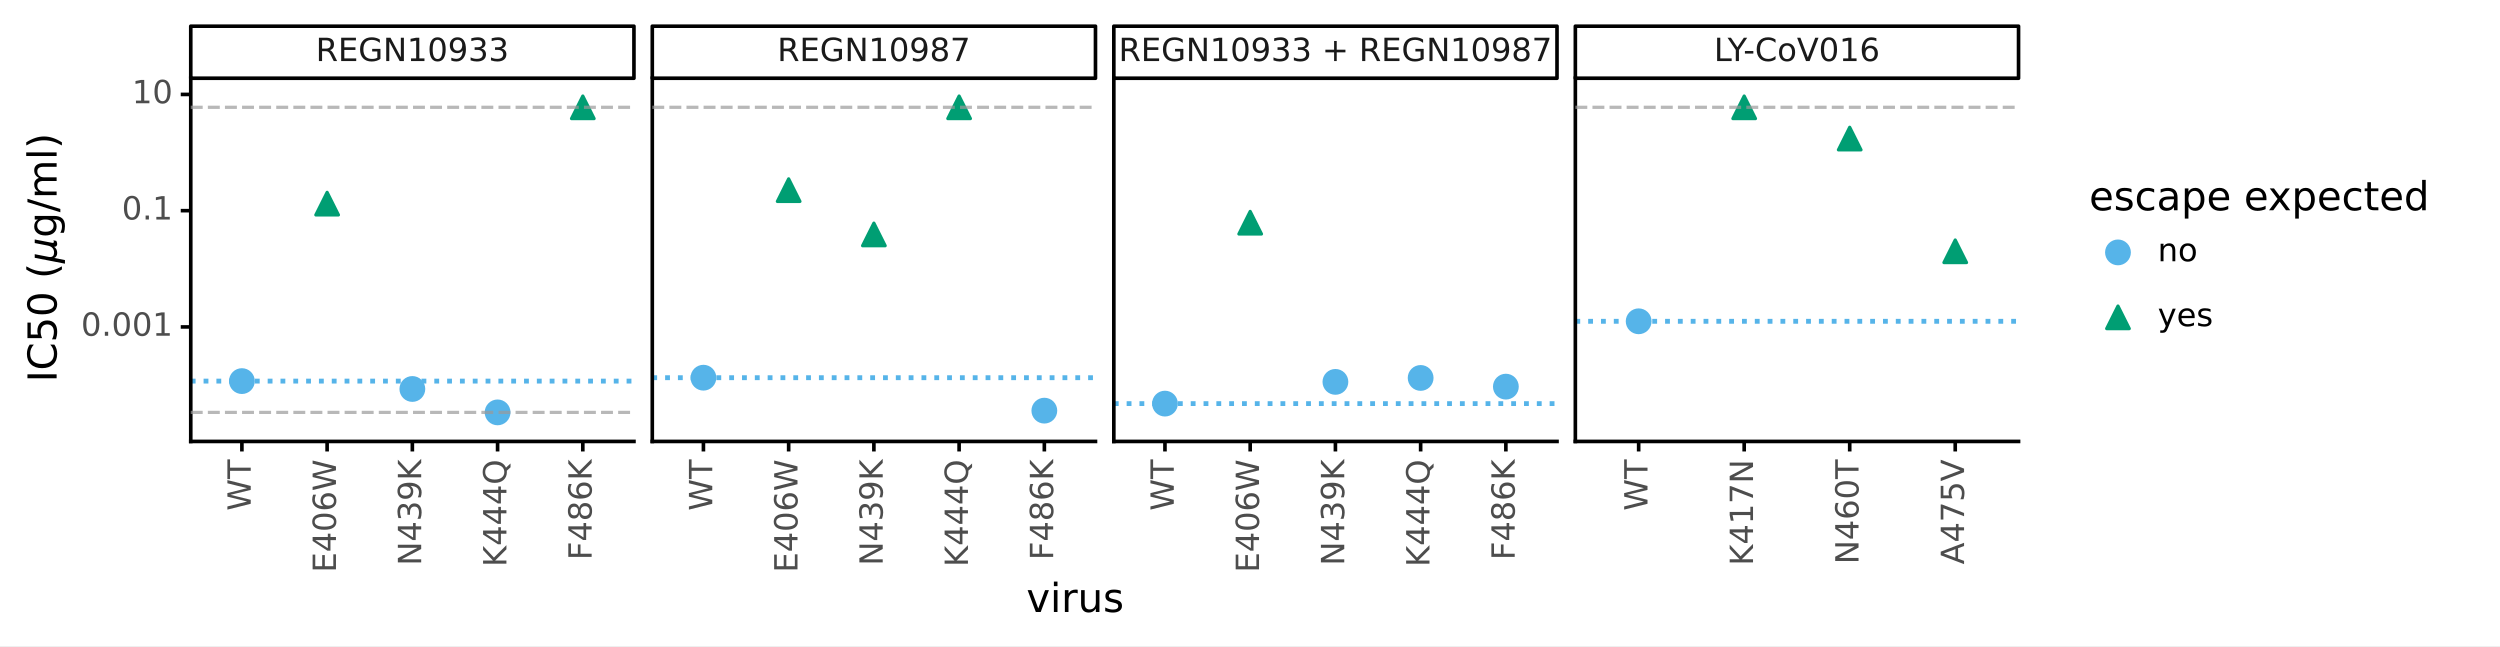 <?xml version="1.0" encoding="utf-8" standalone="no"?>
<!DOCTYPE svg PUBLIC "-//W3C//DTD SVG 1.1//EN"
  "http://www.w3.org/Graphics/SVG/1.1/DTD/svg11.dtd">
<!-- Created with matplotlib (https://matplotlib.org/) -->
<svg height="177.639pt" version="1.1" viewBox="0 0 686.899 177.639" width="686.899pt" xmlns="http://www.w3.org/2000/svg" xmlns:xlink="http://www.w3.org/1999/xlink">
 <rect x="0" y="0" width="686.899" height="177.639" fill="#808080" stroke="none"/>
 <defs>
  <style type="text/css">*{stroke-linecap:butt;stroke-linejoin:round;}</style>
 </defs>
 <g id="figure_1">
  <g id="patch_1">
   <path d="M 0 177.639 
L 686.899 177.639 
L 686.899 0 
L 0 0 
z
" style="fill:#ffffff;stroke:#ffffff;stroke-linejoin:miter;"/>
  </g>
  <g id="axes_1">
   <g id="patch_2">
    <path d="M 52.413 121.292 
L 174.183 121.292 
L 174.183 21.5 
L 52.413 21.5 
z
" style="fill:#ffffff;"/>
   </g>
   <g id="matplotlib.axis_1">
    <g id="xtick_1">
     <g id="line2d_1">
      <path d="M 66.463 121.292 
" style="fill:none;stroke:#333333;stroke-width:1.5;"/>
      <defs>
       <path d="M 0 0 
L 0 2.75 
" id="m0fee9dd570" style="stroke:#000000;"/>
      </defs>
      <g>
       <use style="fill:#333333;stroke:#000000;" x="66.463" xlink:href="#m0fee9dd570" y="121.292"/>
      </g>
     </g>
     <g id="text_1">
      <!-- WT -->
      <g style="fill:#4d4d4d;" transform="translate(68.891 140.318)rotate(-90)scale(0.088 -0.088)">
       <defs>
        <path d="M 3.328 72.906 
L 13.281 72.906 
L 28.609 11.281 
L 43.891 72.906 
L 54.984 72.906 
L 70.312 11.281 
L 85.594 72.906 
L 95.609 72.906 
L 77.297 0 
L 64.891 0 
L 49.516 63.281 
L 33.984 0 
L 21.578 0 
z
" id="DejaVuSans-87"/>
        <path d="M -0.297 72.906 
L 61.375 72.906 
L 61.375 64.594 
L 35.5 64.594 
L 35.5 0 
L 25.594 0 
L 25.594 64.594 
L -0.297 64.594 
z
" id="DejaVuSans-84"/>
       </defs>
       <use xlink:href="#DejaVuSans-87"/>
       <use x="98.877" xlink:href="#DejaVuSans-84"/>
      </g>
     </g>
    </g>
    <g id="xtick_2">
     <g id="line2d_2">
      <path d="M 89.88 121.292 
" style="fill:none;stroke:#333333;stroke-width:1.5;"/>
      <g>
       <use style="fill:#333333;stroke:#000000;" x="89.88" xlink:href="#m0fee9dd570" y="121.292"/>
      </g>
     </g>
     <g id="text_2">
      <!-- E406W -->
      <g style="fill:#4d4d4d;" transform="translate(92.309 157.3)rotate(-90)scale(0.088 -0.088)">
       <defs>
        <path d="M 9.812 72.906 
L 55.906 72.906 
L 55.906 64.594 
L 19.672 64.594 
L 19.672 43.016 
L 54.391 43.016 
L 54.391 34.719 
L 19.672 34.719 
L 19.672 8.297 
L 56.781 8.297 
L 56.781 0 
L 9.812 0 
z
" id="DejaVuSans-69"/>
        <path d="M 37.797 64.312 
L 12.891 25.391 
L 37.797 25.391 
z
M 35.203 72.906 
L 47.609 72.906 
L 47.609 25.391 
L 58.016 25.391 
L 58.016 17.188 
L 47.609 17.188 
L 47.609 0 
L 37.797 0 
L 37.797 17.188 
L 4.891 17.188 
L 4.891 26.703 
z
" id="DejaVuSans-52"/>
        <path d="M 31.781 66.406 
Q 24.172 66.406 20.328 58.906 
Q 16.5 51.422 16.5 36.375 
Q 16.5 21.391 20.328 13.891 
Q 24.172 6.391 31.781 6.391 
Q 39.453 6.391 43.281 13.891 
Q 47.125 21.391 47.125 36.375 
Q 47.125 51.422 43.281 58.906 
Q 39.453 66.406 31.781 66.406 
z
M 31.781 74.219 
Q 44.047 74.219 50.516 64.516 
Q 56.984 54.828 56.984 36.375 
Q 56.984 17.969 50.516 8.266 
Q 44.047 -1.422 31.781 -1.422 
Q 19.531 -1.422 13.062 8.266 
Q 6.594 17.969 6.594 36.375 
Q 6.594 54.828 13.062 64.516 
Q 19.531 74.219 31.781 74.219 
z
" id="DejaVuSans-48"/>
        <path d="M 33.016 40.375 
Q 26.375 40.375 22.484 35.828 
Q 18.609 31.297 18.609 23.391 
Q 18.609 15.531 22.484 10.953 
Q 26.375 6.391 33.016 6.391 
Q 39.656 6.391 43.531 10.953 
Q 47.406 15.531 47.406 23.391 
Q 47.406 31.297 43.531 35.828 
Q 39.656 40.375 33.016 40.375 
z
M 52.594 71.297 
L 52.594 62.312 
Q 48.875 64.062 45.094 64.984 
Q 41.312 65.922 37.594 65.922 
Q 27.828 65.922 22.672 59.328 
Q 17.531 52.734 16.797 39.406 
Q 19.672 43.656 24.016 45.922 
Q 28.375 48.188 33.594 48.188 
Q 44.578 48.188 50.953 41.516 
Q 57.328 34.859 57.328 23.391 
Q 57.328 12.156 50.688 5.359 
Q 44.047 -1.422 33.016 -1.422 
Q 20.359 -1.422 13.672 8.266 
Q 6.984 17.969 6.984 36.375 
Q 6.984 53.656 15.188 63.938 
Q 23.391 74.219 37.203 74.219 
Q 40.922 74.219 44.703 73.484 
Q 48.484 72.75 52.594 71.297 
z
" id="DejaVuSans-54"/>
       </defs>
       <use xlink:href="#DejaVuSans-69"/>
       <use x="63.184" xlink:href="#DejaVuSans-52"/>
       <use x="126.807" xlink:href="#DejaVuSans-48"/>
       <use x="190.43" xlink:href="#DejaVuSans-54"/>
       <use x="254.053" xlink:href="#DejaVuSans-87"/>
      </g>
     </g>
    </g>
    <g id="xtick_3">
     <g id="line2d_3">
      <path d="M 113.298 121.292 
" style="fill:none;stroke:#333333;stroke-width:1.5;"/>
      <g>
       <use style="fill:#333333;stroke:#000000;" x="113.298" xlink:href="#m0fee9dd570" y="121.292"/>
      </g>
     </g>
     <g id="text_3">
      <!-- N439K -->
      <g style="fill:#4d4d4d;" transform="translate(115.726 155.393)rotate(-90)scale(0.088 -0.088)">
       <defs>
        <path d="M 9.812 72.906 
L 23.094 72.906 
L 55.422 11.922 
L 55.422 72.906 
L 64.984 72.906 
L 64.984 0 
L 51.703 0 
L 19.391 60.984 
L 19.391 0 
L 9.812 0 
z
" id="DejaVuSans-78"/>
        <path d="M 40.578 39.312 
Q 47.656 37.797 51.625 33 
Q 55.609 28.219 55.609 21.188 
Q 55.609 10.406 48.188 4.484 
Q 40.766 -1.422 27.094 -1.422 
Q 22.516 -1.422 17.656 -0.516 
Q 12.797 0.391 7.625 2.203 
L 7.625 11.719 
Q 11.719 9.328 16.594 8.109 
Q 21.484 6.891 26.812 6.891 
Q 36.078 6.891 40.938 10.547 
Q 45.797 14.203 45.797 21.188 
Q 45.797 27.641 41.281 31.266 
Q 36.766 34.906 28.719 34.906 
L 20.219 34.906 
L 20.219 43.016 
L 29.109 43.016 
Q 36.375 43.016 40.234 45.922 
Q 44.094 48.828 44.094 54.297 
Q 44.094 59.906 40.109 62.906 
Q 36.141 65.922 28.719 65.922 
Q 24.656 65.922 20.016 65.031 
Q 15.375 64.156 9.812 62.312 
L 9.812 71.094 
Q 15.438 72.656 20.344 73.438 
Q 25.25 74.219 29.594 74.219 
Q 40.828 74.219 47.359 69.109 
Q 53.906 64.016 53.906 55.328 
Q 53.906 49.266 50.438 45.094 
Q 46.969 40.922 40.578 39.312 
z
" id="DejaVuSans-51"/>
        <path d="M 10.984 1.516 
L 10.984 10.5 
Q 14.703 8.734 18.5 7.812 
Q 22.312 6.891 25.984 6.891 
Q 35.75 6.891 40.891 13.453 
Q 46.047 20.016 46.781 33.406 
Q 43.953 29.203 39.594 26.953 
Q 35.25 24.703 29.984 24.703 
Q 19.047 24.703 12.672 31.312 
Q 6.297 37.938 6.297 49.422 
Q 6.297 60.641 12.938 67.422 
Q 19.578 74.219 30.609 74.219 
Q 43.266 74.219 49.922 64.516 
Q 56.594 54.828 56.594 36.375 
Q 56.594 19.141 48.406 8.859 
Q 40.234 -1.422 26.422 -1.422 
Q 22.703 -1.422 18.891 -0.688 
Q 15.094 0.047 10.984 1.516 
z
M 30.609 32.422 
Q 37.25 32.422 41.125 36.953 
Q 45.016 41.5 45.016 49.422 
Q 45.016 57.281 41.125 61.844 
Q 37.25 66.406 30.609 66.406 
Q 23.969 66.406 20.094 61.844 
Q 16.219 57.281 16.219 49.422 
Q 16.219 41.5 20.094 36.953 
Q 23.969 32.422 30.609 32.422 
z
" id="DejaVuSans-57"/>
        <path d="M 9.812 72.906 
L 19.672 72.906 
L 19.672 42.094 
L 52.391 72.906 
L 65.094 72.906 
L 28.906 38.922 
L 67.672 0 
L 54.688 0 
L 19.672 35.109 
L 19.672 0 
L 9.812 0 
z
" id="DejaVuSans-75"/>
       </defs>
       <use xlink:href="#DejaVuSans-78"/>
       <use x="74.805" xlink:href="#DejaVuSans-52"/>
       <use x="138.428" xlink:href="#DejaVuSans-51"/>
       <use x="202.051" xlink:href="#DejaVuSans-57"/>
       <use x="265.674" xlink:href="#DejaVuSans-75"/>
      </g>
     </g>
    </g>
    <g id="xtick_4">
     <g id="line2d_4">
      <path d="M 136.715 121.292 
" style="fill:none;stroke:#333333;stroke-width:1.5;"/>
      <g>
       <use style="fill:#333333;stroke:#000000;" x="136.715" xlink:href="#m0fee9dd570" y="121.292"/>
      </g>
     </g>
     <g id="text_4">
      <!-- K444Q -->
      <g style="fill:#4d4d4d;" transform="translate(139.143 155.737)rotate(-90)scale(0.088 -0.088)">
       <defs>
        <path d="M 39.406 66.219 
Q 28.656 66.219 22.328 58.203 
Q 16.016 50.203 16.016 36.375 
Q 16.016 22.609 22.328 14.594 
Q 28.656 6.594 39.406 6.594 
Q 50.141 6.594 56.422 14.594 
Q 62.703 22.609 62.703 36.375 
Q 62.703 50.203 56.422 58.203 
Q 50.141 66.219 39.406 66.219 
z
M 53.219 1.312 
L 66.219 -12.891 
L 54.297 -12.891 
L 43.5 -1.219 
Q 41.891 -1.312 41.031 -1.359 
Q 40.188 -1.422 39.406 -1.422 
Q 24.031 -1.422 14.812 8.859 
Q 5.609 19.141 5.609 36.375 
Q 5.609 53.656 14.812 63.938 
Q 24.031 74.219 39.406 74.219 
Q 54.734 74.219 63.906 63.938 
Q 73.094 53.656 73.094 36.375 
Q 73.094 23.688 67.984 14.641 
Q 62.891 5.609 53.219 1.312 
z
" id="DejaVuSans-81"/>
       </defs>
       <use xlink:href="#DejaVuSans-75"/>
       <use x="65.576" xlink:href="#DejaVuSans-52"/>
       <use x="129.199" xlink:href="#DejaVuSans-52"/>
       <use x="192.822" xlink:href="#DejaVuSans-52"/>
       <use x="256.445" xlink:href="#DejaVuSans-81"/>
      </g>
     </g>
    </g>
    <g id="xtick_5">
     <g id="line2d_5">
      <path d="M 160.132 121.292 
" style="fill:none;stroke:#333333;stroke-width:1.5;"/>
      <g>
       <use style="fill:#333333;stroke:#000000;" x="160.132" xlink:href="#m0fee9dd570" y="121.292"/>
      </g>
     </g>
     <g id="text_5">
      <!-- F486K -->
      <g style="fill:#4d4d4d;" transform="translate(162.561 153.871)rotate(-90)scale(0.088 -0.088)">
       <defs>
        <path d="M 9.812 72.906 
L 51.703 72.906 
L 51.703 64.594 
L 19.672 64.594 
L 19.672 43.109 
L 48.578 43.109 
L 48.578 34.812 
L 19.672 34.812 
L 19.672 0 
L 9.812 0 
z
" id="DejaVuSans-70"/>
        <path d="M 31.781 34.625 
Q 24.75 34.625 20.719 30.859 
Q 16.703 27.094 16.703 20.516 
Q 16.703 13.922 20.719 10.156 
Q 24.75 6.391 31.781 6.391 
Q 38.812 6.391 42.859 10.172 
Q 46.922 13.969 46.922 20.516 
Q 46.922 27.094 42.891 30.859 
Q 38.875 34.625 31.781 34.625 
z
M 21.922 38.812 
Q 15.578 40.375 12.031 44.719 
Q 8.5 49.078 8.5 55.328 
Q 8.5 64.062 14.719 69.141 
Q 20.953 74.219 31.781 74.219 
Q 42.672 74.219 48.875 69.141 
Q 55.078 64.062 55.078 55.328 
Q 55.078 49.078 51.531 44.719 
Q 48 40.375 41.703 38.812 
Q 48.828 37.156 52.797 32.312 
Q 56.781 27.484 56.781 20.516 
Q 56.781 9.906 50.312 4.234 
Q 43.844 -1.422 31.781 -1.422 
Q 19.734 -1.422 13.25 4.234 
Q 6.781 9.906 6.781 20.516 
Q 6.781 27.484 10.781 32.312 
Q 14.797 37.156 21.922 38.812 
z
M 18.312 54.391 
Q 18.312 48.734 21.844 45.562 
Q 25.391 42.391 31.781 42.391 
Q 38.141 42.391 41.719 45.562 
Q 45.312 48.734 45.312 54.391 
Q 45.312 60.062 41.719 63.234 
Q 38.141 66.406 31.781 66.406 
Q 25.391 66.406 21.844 63.234 
Q 18.312 60.062 18.312 54.391 
z
" id="DejaVuSans-56"/>
       </defs>
       <use xlink:href="#DejaVuSans-70"/>
       <use x="57.52" xlink:href="#DejaVuSans-52"/>
       <use x="121.143" xlink:href="#DejaVuSans-56"/>
       <use x="184.766" xlink:href="#DejaVuSans-54"/>
       <use x="248.389" xlink:href="#DejaVuSans-75"/>
      </g>
     </g>
    </g>
   </g>
   <g id="matplotlib.axis_2">
    <g id="ytick_1">
     <g id="line2d_6">
      <path d="M 52.413 89.826 
" style="fill:none;stroke:#333333;stroke-width:1.5;"/>
      <defs>
       <path d="M 0 0 
L -2.75 0 
" id="mbd7ec5bb2d" style="stroke:#000000;"/>
      </defs>
      <g>
       <use style="fill:#333333;stroke:#000000;" x="52.413" xlink:href="#mbd7ec5bb2d" y="89.826"/>
      </g>
     </g>
     <g id="text_6">
      <!-- 0.001 -->
      <g style="fill:#4d4d4d;" transform="translate(22.27 92.254)scale(0.088 -0.088)">
       <defs>
        <path d="M 10.688 12.406 
L 21 12.406 
L 21 0 
L 10.688 0 
z
" id="DejaVuSans-46"/>
        <path d="M 12.406 8.297 
L 28.516 8.297 
L 28.516 63.922 
L 10.984 60.406 
L 10.984 69.391 
L 28.422 72.906 
L 38.281 72.906 
L 38.281 8.297 
L 54.391 8.297 
L 54.391 0 
L 12.406 0 
z
" id="DejaVuSans-49"/>
       </defs>
       <use xlink:href="#DejaVuSans-48"/>
       <use x="63.623" xlink:href="#DejaVuSans-46"/>
       <use x="95.41" xlink:href="#DejaVuSans-48"/>
       <use x="159.033" xlink:href="#DejaVuSans-48"/>
       <use x="222.656" xlink:href="#DejaVuSans-49"/>
      </g>
     </g>
    </g>
    <g id="ytick_2">
     <g id="line2d_7">
      <path d="M 52.413 57.884 
" style="fill:none;stroke:#333333;stroke-width:1.5;"/>
      <g>
       <use style="fill:#333333;stroke:#000000;" x="52.413" xlink:href="#mbd7ec5bb2d" y="57.884"/>
      </g>
     </g>
     <g id="text_7">
      <!-- 0.1 -->
      <g style="fill:#4d4d4d;" transform="translate(33.468 60.313)scale(0.088 -0.088)">
       <use xlink:href="#DejaVuSans-48"/>
       <use x="63.623" xlink:href="#DejaVuSans-46"/>
       <use x="95.41" xlink:href="#DejaVuSans-49"/>
      </g>
     </g>
    </g>
    <g id="ytick_3">
     <g id="line2d_8">
      <path d="M 52.413 25.942 
" style="fill:none;stroke:#333333;stroke-width:1.5;"/>
      <g>
       <use style="fill:#333333;stroke:#000000;" x="52.413" xlink:href="#mbd7ec5bb2d" y="25.942"/>
      </g>
     </g>
     <g id="text_8">
      <!-- 10 -->
      <g style="fill:#4d4d4d;" transform="translate(36.265 28.371)scale(0.088 -0.088)">
       <use xlink:href="#DejaVuSans-49"/>
       <use x="63.623" xlink:href="#DejaVuSans-48"/>
      </g>
     </g>
    </g>
    <g id="ytick_4"/>
    <g id="ytick_5"/>
    <g id="ytick_6"/>
    <g id="ytick_7"/>
    <g id="ytick_8"/>
    <g id="ytick_9"/>
    <g id="ytick_10"/>
    <g id="ytick_11"/>
    <g id="ytick_12"/>
    <g id="ytick_13"/>
    <g id="ytick_14"/>
    <g id="ytick_15"/>
    <g id="ytick_16"/>
    <g id="ytick_17"/>
    <g id="ytick_18"/>
    <g id="ytick_19"/>
    <g id="ytick_20"/>
    <g id="ytick_21"/>
    <g id="ytick_22"/>
    <g id="ytick_23"/>
    <g id="ytick_24"/>
    <g id="ytick_25"/>
    <g id="ytick_26"/>
    <g id="ytick_27"/>
    <g id="text_9">
     <!-- IC50 ($\mu$g/ml) -->
     <g transform="translate(15.56 105.013)rotate(-90)scale(0.11 -0.11)">
      <defs>
       <path d="M 9.812 72.906 
L 19.672 72.906 
L 19.672 0 
L 9.812 0 
z
" id="DejaVuSans-73"/>
       <path d="M 64.406 67.281 
L 64.406 56.891 
Q 59.422 61.531 53.781 63.812 
Q 48.141 66.109 41.797 66.109 
Q 29.297 66.109 22.656 58.469 
Q 16.016 50.828 16.016 36.375 
Q 16.016 21.969 22.656 14.328 
Q 29.297 6.688 41.797 6.688 
Q 48.141 6.688 53.781 8.984 
Q 59.422 11.281 64.406 15.922 
L 64.406 5.609 
Q 59.234 2.094 53.438 0.328 
Q 47.656 -1.422 41.219 -1.422 
Q 24.656 -1.422 15.125 8.703 
Q 5.609 18.844 5.609 36.375 
Q 5.609 53.953 15.125 64.078 
Q 24.656 74.219 41.219 74.219 
Q 47.75 74.219 53.531 72.484 
Q 59.328 70.75 64.406 67.281 
z
" id="DejaVuSans-67"/>
       <path d="M 10.797 72.906 
L 49.516 72.906 
L 49.516 64.594 
L 19.828 64.594 
L 19.828 46.734 
Q 21.969 47.469 24.109 47.828 
Q 26.266 48.188 28.422 48.188 
Q 40.625 48.188 47.75 41.5 
Q 54.891 34.812 54.891 23.391 
Q 54.891 11.625 47.562 5.094 
Q 40.234 -1.422 26.906 -1.422 
Q 22.312 -1.422 17.547 -0.641 
Q 12.797 0.141 7.719 1.703 
L 7.719 11.625 
Q 12.109 9.234 16.797 8.062 
Q 21.484 6.891 26.703 6.891 
Q 35.156 6.891 40.078 11.328 
Q 45.016 15.766 45.016 23.391 
Q 45.016 31 40.078 35.438 
Q 35.156 39.891 26.703 39.891 
Q 22.75 39.891 18.812 39.016 
Q 14.891 38.141 10.797 36.281 
z
" id="DejaVuSans-53"/>
       <path id="DejaVuSans-32"/>
       <path d="M 31 75.875 
Q 24.469 64.656 21.281 53.656 
Q 18.109 42.672 18.109 31.391 
Q 18.109 20.125 21.312 9.062 
Q 24.516 -2 31 -13.188 
L 23.188 -13.188 
Q 15.875 -1.703 12.234 9.375 
Q 8.594 20.453 8.594 31.391 
Q 8.594 42.281 12.203 53.312 
Q 15.828 64.359 23.188 75.875 
z
" id="DejaVuSans-40"/>
       <path d="M -1.312 -20.797 
L 13.375 54.688 
L 22.406 54.688 
L 15.766 20.656 
Q 15.578 19.625 15.422 18.359 
Q 15.281 17.094 15.281 15.828 
Q 15.281 11.281 18.141 8.828 
Q 21 6.391 26.312 6.391 
Q 33.547 6.391 37.984 10.484 
Q 42.438 14.594 44 22.797 
L 50.203 54.688 
L 59.188 54.688 
L 51.031 12.641 
Q 50.828 11.719 50.75 11.031 
Q 50.688 10.359 50.688 9.812 
Q 50.688 8.297 51.297 7.594 
Q 51.906 6.891 53.219 6.891 
Q 53.719 6.891 54.562 7.125 
Q 55.422 7.375 56.984 8.016 
L 55.609 0.781 
Q 53.469 -0.297 51.516 -0.859 
Q 49.562 -1.422 47.703 -1.422 
Q 44.484 -1.422 42.656 0.625 
Q 40.828 2.688 40.828 6.297 
Q 38.094 2.391 34.297 0.484 
Q 30.516 -1.422 25.391 -1.422 
Q 20.844 -1.422 17.453 0.672 
Q 14.062 2.781 12.984 6.203 
L 7.719 -20.797 
z
" id="DejaVuSans-Oblique-956"/>
       <path d="M 45.406 27.984 
Q 45.406 37.75 41.375 43.109 
Q 37.359 48.484 30.078 48.484 
Q 22.859 48.484 18.828 43.109 
Q 14.797 37.75 14.797 27.984 
Q 14.797 18.266 18.828 12.891 
Q 22.859 7.516 30.078 7.516 
Q 37.359 7.516 41.375 12.891 
Q 45.406 18.266 45.406 27.984 
z
M 54.391 6.781 
Q 54.391 -7.172 48.188 -13.984 
Q 42 -20.797 29.203 -20.797 
Q 24.469 -20.797 20.266 -20.094 
Q 16.062 -19.391 12.109 -17.922 
L 12.109 -9.188 
Q 16.062 -11.328 19.922 -12.344 
Q 23.781 -13.375 27.781 -13.375 
Q 36.625 -13.375 41.016 -8.766 
Q 45.406 -4.156 45.406 5.172 
L 45.406 9.625 
Q 42.625 4.781 38.281 2.391 
Q 33.938 0 27.875 0 
Q 17.828 0 11.672 7.656 
Q 5.516 15.328 5.516 27.984 
Q 5.516 40.672 11.672 48.328 
Q 17.828 56 27.875 56 
Q 33.938 56 38.281 53.609 
Q 42.625 51.219 45.406 46.391 
L 45.406 54.688 
L 54.391 54.688 
z
" id="DejaVuSans-103"/>
       <path d="M 25.391 72.906 
L 33.688 72.906 
L 8.297 -9.281 
L 0 -9.281 
z
" id="DejaVuSans-47"/>
       <path d="M 52 44.188 
Q 55.375 50.25 60.062 53.125 
Q 64.75 56 71.094 56 
Q 79.641 56 84.281 50.016 
Q 88.922 44.047 88.922 33.016 
L 88.922 0 
L 79.891 0 
L 79.891 32.719 
Q 79.891 40.578 77.094 44.375 
Q 74.312 48.188 68.609 48.188 
Q 61.625 48.188 57.562 43.547 
Q 53.516 38.922 53.516 30.906 
L 53.516 0 
L 44.484 0 
L 44.484 32.719 
Q 44.484 40.625 41.703 44.406 
Q 38.922 48.188 33.109 48.188 
Q 26.219 48.188 22.156 43.531 
Q 18.109 38.875 18.109 30.906 
L 18.109 0 
L 9.078 0 
L 9.078 54.688 
L 18.109 54.688 
L 18.109 46.188 
Q 21.188 51.219 25.484 53.609 
Q 29.781 56 35.688 56 
Q 41.656 56 45.828 52.969 
Q 50 49.953 52 44.188 
z
" id="DejaVuSans-109"/>
       <path d="M 9.422 75.984 
L 18.406 75.984 
L 18.406 0 
L 9.422 0 
z
" id="DejaVuSans-108"/>
       <path d="M 8.016 75.875 
L 15.828 75.875 
Q 23.141 64.359 26.781 53.312 
Q 30.422 42.281 30.422 31.391 
Q 30.422 20.453 26.781 9.375 
Q 23.141 -1.703 15.828 -13.188 
L 8.016 -13.188 
Q 14.5 -2 17.703 9.062 
Q 20.906 20.125 20.906 31.391 
Q 20.906 42.672 17.703 53.656 
Q 14.5 64.656 8.016 75.875 
z
" id="DejaVuSans-41"/>
      </defs>
      <use transform="translate(0 0.016)" xlink:href="#DejaVuSans-73"/>
      <use transform="translate(29.492 0.016)" xlink:href="#DejaVuSans-67"/>
      <use transform="translate(99.316 0.016)" xlink:href="#DejaVuSans-53"/>
      <use transform="translate(162.939 0.016)" xlink:href="#DejaVuSans-48"/>
      <use transform="translate(226.562 0.016)" xlink:href="#DejaVuSans-32"/>
      <use transform="translate(258.35 0.016)" xlink:href="#DejaVuSans-40"/>
      <use transform="translate(297.363 0.016)" xlink:href="#DejaVuSans-Oblique-956"/>
      <use transform="translate(360.986 0.016)" xlink:href="#DejaVuSans-103"/>
      <use transform="translate(424.463 0.016)" xlink:href="#DejaVuSans-47"/>
      <use transform="translate(458.154 0.016)" xlink:href="#DejaVuSans-109"/>
      <use transform="translate(555.566 0.016)" xlink:href="#DejaVuSans-108"/>
      <use transform="translate(583.35 0.016)" xlink:href="#DejaVuSans-41"/>
     </g>
    </g>
   </g>
   <g id="PathCollection_1">
    <path clip-path="url(#p6b770ca5b5)" d="M 89.88 52.85 
L 86.779 59.053 
L 92.982 59.053 
z
" style="fill:#009e73;stroke:#009e73;stroke-width:0.886;"/>
    <path clip-path="url(#p6b770ca5b5)" d="M 160.132 26.384 
L 157.031 32.587 
L 163.234 32.587 
z
" style="fill:#009e73;stroke:#009e73;stroke-width:0.886;"/>
   </g>
   <g id="PathCollection_2">
    <path clip-path="url(#p6b770ca5b5)" d="M 66.463 107.813 
C 67.286 107.813 68.075 107.487 68.656 106.905 
C 69.238 106.323 69.565 105.534 69.565 104.712 
C 69.565 103.889 69.238 103.1 68.656 102.518 
C 68.075 101.937 67.286 101.61 66.463 101.61 
C 65.641 101.61 64.852 101.937 64.27 102.518 
C 63.688 103.1 63.361 103.889 63.361 104.712 
C 63.361 105.534 63.688 106.323 64.27 106.905 
C 64.852 107.487 65.641 107.813 66.463 107.813 
z
" style="fill:#56b4e9;stroke:#56b4e9;stroke-width:0.886;"/>
    <path clip-path="url(#p6b770ca5b5)" d="M 113.298 109.976 
C 114.12 109.976 114.909 109.649 115.491 109.067 
C 116.073 108.486 116.4 107.697 116.4 106.874 
C 116.4 106.051 116.073 105.262 115.491 104.681 
C 114.909 104.099 114.12 103.772 113.298 103.772 
C 112.475 103.772 111.686 104.099 111.104 104.681 
C 110.523 105.262 110.196 106.051 110.196 106.874 
C 110.196 107.697 110.523 108.486 111.104 109.067 
C 111.686 109.649 112.475 109.976 113.298 109.976 
z
" style="fill:#56b4e9;stroke:#56b4e9;stroke-width:0.886;"/>
    <path clip-path="url(#p6b770ca5b5)" d="M 136.715 116.408 
C 137.538 116.408 138.327 116.081 138.908 115.5 
C 139.49 114.918 139.817 114.129 139.817 113.307 
C 139.817 112.484 139.49 111.695 138.908 111.113 
C 138.327 110.532 137.538 110.205 136.715 110.205 
C 135.892 110.205 135.103 110.532 134.522 111.113 
C 133.94 111.695 133.613 112.484 133.613 113.307 
C 133.613 114.129 133.94 114.918 134.522 115.5 
C 135.103 116.081 135.892 116.408 136.715 116.408 
z
" style="fill:#56b4e9;stroke:#56b4e9;stroke-width:0.886;"/>
   </g>
   <g id="LineCollection_1">
    <path clip-path="url(#p6b770ca5b5)" d="M 52.413 104.712 
L 174.183 104.712 
" style="fill:none;stroke:#56b4e9;stroke-dasharray:1.329,2.193;stroke-dashoffset:0;stroke-width:1.329;"/>
   </g>
   <g id="patch_3">
    <path d="M 52.413 21.5 
L 174.183 21.5 
L 174.183 7.2 
L 52.413 7.2 
z
" style="fill:none;stroke:#000000;stroke-linejoin:miter;"/>
   </g>
   <g id="patch_4">
    <path d="M 52.413 121.292 
L 52.413 21.5 
" style="fill:none;stroke:#000000;stroke-linecap:square;stroke-linejoin:miter;"/>
   </g>
   <g id="patch_5">
    <path d="M 52.413 121.292 
L 174.183 121.292 
" style="fill:none;stroke:#000000;stroke-linecap:square;stroke-linejoin:miter;"/>
   </g>
   <g id="LineCollection_2">
    <path clip-path="url(#p6b770ca5b5)" d="M 52.413 113.307 
L 174.183 113.307 
" style="fill:none;stroke:#999999;stroke-dasharray:3.279,1.418;stroke-dashoffset:0;stroke-opacity:0.698;stroke-width:0.886;"/>
   </g>
   <g id="text_10">
    <!-- REGN10933 -->
    <g style="fill:#1a1a1a;" transform="translate(86.762 16.778)scale(0.088 -0.088)">
     <defs>
      <path d="M 44.391 34.188 
Q 47.562 33.109 50.562 29.594 
Q 53.562 26.078 56.594 19.922 
L 66.609 0 
L 56 0 
L 46.688 18.703 
Q 43.062 26.031 39.672 28.422 
Q 36.281 30.812 30.422 30.812 
L 19.672 30.812 
L 19.672 0 
L 9.812 0 
L 9.812 72.906 
L 32.078 72.906 
Q 44.578 72.906 50.734 67.672 
Q 56.891 62.453 56.891 51.906 
Q 56.891 45.016 53.688 40.469 
Q 50.484 35.938 44.391 34.188 
z
M 19.672 64.797 
L 19.672 38.922 
L 32.078 38.922 
Q 39.203 38.922 42.844 42.219 
Q 46.484 45.516 46.484 51.906 
Q 46.484 58.297 42.844 61.547 
Q 39.203 64.797 32.078 64.797 
z
" id="DejaVuSans-82"/>
      <path d="M 59.516 10.406 
L 59.516 29.984 
L 43.406 29.984 
L 43.406 38.094 
L 69.281 38.094 
L 69.281 6.781 
Q 63.578 2.734 56.688 0.656 
Q 49.812 -1.422 42 -1.422 
Q 24.906 -1.422 15.25 8.562 
Q 5.609 18.562 5.609 36.375 
Q 5.609 54.25 15.25 64.234 
Q 24.906 74.219 42 74.219 
Q 49.125 74.219 55.547 72.453 
Q 61.969 70.703 67.391 67.281 
L 67.391 56.781 
Q 61.922 61.422 55.766 63.766 
Q 49.609 66.109 42.828 66.109 
Q 29.438 66.109 22.719 58.641 
Q 16.016 51.172 16.016 36.375 
Q 16.016 21.625 22.719 14.156 
Q 29.438 6.688 42.828 6.688 
Q 48.047 6.688 52.141 7.594 
Q 56.25 8.5 59.516 10.406 
z
" id="DejaVuSans-71"/>
     </defs>
     <use xlink:href="#DejaVuSans-82"/>
     <use x="69.482" xlink:href="#DejaVuSans-69"/>
     <use x="132.666" xlink:href="#DejaVuSans-71"/>
     <use x="210.156" xlink:href="#DejaVuSans-78"/>
     <use x="284.961" xlink:href="#DejaVuSans-49"/>
     <use x="348.584" xlink:href="#DejaVuSans-48"/>
     <use x="412.207" xlink:href="#DejaVuSans-57"/>
     <use x="475.83" xlink:href="#DejaVuSans-51"/>
     <use x="539.453" xlink:href="#DejaVuSans-51"/>
    </g>
   </g>
   <g id="LineCollection_3">
    <path clip-path="url(#p6b770ca5b5)" d="M 52.413 29.485 
L 174.183 29.485 
" style="fill:none;stroke:#999999;stroke-dasharray:3.279,1.418;stroke-dashoffset:0;stroke-opacity:0.698;stroke-width:0.886;"/>
   </g>
   <g id="patch_6">
    <path d="M 561.813 107.311 
L 679.699 107.311 
L 679.699 34.185 
L 561.813 34.185 
z
" style="fill:#ffffff;"/>
   </g>
   <g id="text_11">
    <!-- escape expected -->
    <g transform="translate(574.013 57.779)scale(0.11 -0.11)">
     <defs>
      <path d="M 56.203 29.594 
L 56.203 25.203 
L 14.891 25.203 
Q 15.484 15.922 20.484 11.062 
Q 25.484 6.203 34.422 6.203 
Q 39.594 6.203 44.453 7.469 
Q 49.312 8.734 54.109 11.281 
L 54.109 2.781 
Q 49.266 0.734 44.188 -0.344 
Q 39.109 -1.422 33.891 -1.422 
Q 20.797 -1.422 13.156 6.188 
Q 5.516 13.812 5.516 26.812 
Q 5.516 40.234 12.766 48.109 
Q 20.016 56 32.328 56 
Q 43.359 56 49.781 48.891 
Q 56.203 41.797 56.203 29.594 
z
M 47.219 32.234 
Q 47.125 39.594 43.094 43.984 
Q 39.062 48.391 32.422 48.391 
Q 24.906 48.391 20.391 44.141 
Q 15.875 39.891 15.188 32.172 
z
" id="DejaVuSans-101"/>
      <path d="M 44.281 53.078 
L 44.281 44.578 
Q 40.484 46.531 36.375 47.5 
Q 32.281 48.484 27.875 48.484 
Q 21.188 48.484 17.844 46.438 
Q 14.5 44.391 14.5 40.281 
Q 14.5 37.156 16.891 35.375 
Q 19.281 33.594 26.516 31.984 
L 29.594 31.297 
Q 39.156 29.25 43.188 25.516 
Q 47.219 21.781 47.219 15.094 
Q 47.219 7.469 41.188 3.016 
Q 35.156 -1.422 24.609 -1.422 
Q 20.219 -1.422 15.453 -0.562 
Q 10.688 0.297 5.422 2 
L 5.422 11.281 
Q 10.406 8.688 15.234 7.391 
Q 20.062 6.109 24.812 6.109 
Q 31.156 6.109 34.562 8.281 
Q 37.984 10.453 37.984 14.406 
Q 37.984 18.062 35.516 20.016 
Q 33.062 21.969 24.703 23.781 
L 21.578 24.516 
Q 13.234 26.266 9.516 29.906 
Q 5.812 33.547 5.812 39.891 
Q 5.812 47.609 11.281 51.797 
Q 16.75 56 26.812 56 
Q 31.781 56 36.172 55.266 
Q 40.578 54.547 44.281 53.078 
z
" id="DejaVuSans-115"/>
      <path d="M 48.781 52.594 
L 48.781 44.188 
Q 44.969 46.297 41.141 47.344 
Q 37.312 48.391 33.406 48.391 
Q 24.656 48.391 19.812 42.844 
Q 14.984 37.312 14.984 27.297 
Q 14.984 17.281 19.812 11.734 
Q 24.656 6.203 33.406 6.203 
Q 37.312 6.203 41.141 7.25 
Q 44.969 8.297 48.781 10.406 
L 48.781 2.094 
Q 45.016 0.344 40.984 -0.531 
Q 36.969 -1.422 32.422 -1.422 
Q 20.062 -1.422 12.781 6.344 
Q 5.516 14.109 5.516 27.297 
Q 5.516 40.672 12.859 48.328 
Q 20.219 56 33.016 56 
Q 37.156 56 41.109 55.141 
Q 45.062 54.297 48.781 52.594 
z
" id="DejaVuSans-99"/>
      <path d="M 34.281 27.484 
Q 23.391 27.484 19.188 25 
Q 14.984 22.516 14.984 16.5 
Q 14.984 11.719 18.141 8.906 
Q 21.297 6.109 26.703 6.109 
Q 34.188 6.109 38.703 11.406 
Q 43.219 16.703 43.219 25.484 
L 43.219 27.484 
z
M 52.203 31.203 
L 52.203 0 
L 43.219 0 
L 43.219 8.297 
Q 40.141 3.328 35.547 0.953 
Q 30.953 -1.422 24.312 -1.422 
Q 15.922 -1.422 10.953 3.297 
Q 6 8.016 6 15.922 
Q 6 25.141 12.172 29.828 
Q 18.359 34.516 30.609 34.516 
L 43.219 34.516 
L 43.219 35.406 
Q 43.219 41.609 39.141 45 
Q 35.062 48.391 27.688 48.391 
Q 23 48.391 18.547 47.266 
Q 14.109 46.141 10.016 43.891 
L 10.016 52.203 
Q 14.938 54.109 19.578 55.047 
Q 24.219 56 28.609 56 
Q 40.484 56 46.344 49.844 
Q 52.203 43.703 52.203 31.203 
z
" id="DejaVuSans-97"/>
      <path d="M 18.109 8.203 
L 18.109 -20.797 
L 9.078 -20.797 
L 9.078 54.688 
L 18.109 54.688 
L 18.109 46.391 
Q 20.953 51.266 25.266 53.625 
Q 29.594 56 35.594 56 
Q 45.562 56 51.781 48.094 
Q 58.016 40.188 58.016 27.297 
Q 58.016 14.406 51.781 6.484 
Q 45.562 -1.422 35.594 -1.422 
Q 29.594 -1.422 25.266 0.953 
Q 20.953 3.328 18.109 8.203 
z
M 48.688 27.297 
Q 48.688 37.203 44.609 42.844 
Q 40.531 48.484 33.406 48.484 
Q 26.266 48.484 22.188 42.844 
Q 18.109 37.203 18.109 27.297 
Q 18.109 17.391 22.188 11.75 
Q 26.266 6.109 33.406 6.109 
Q 40.531 6.109 44.609 11.75 
Q 48.688 17.391 48.688 27.297 
z
" id="DejaVuSans-112"/>
      <path d="M 54.891 54.688 
L 35.109 28.078 
L 55.906 0 
L 45.312 0 
L 29.391 21.484 
L 13.484 0 
L 2.875 0 
L 24.125 28.609 
L 4.688 54.688 
L 15.281 54.688 
L 29.781 35.203 
L 44.281 54.688 
z
" id="DejaVuSans-120"/>
      <path d="M 18.312 70.219 
L 18.312 54.688 
L 36.812 54.688 
L 36.812 47.703 
L 18.312 47.703 
L 18.312 18.016 
Q 18.312 11.328 20.141 9.422 
Q 21.969 7.516 27.594 7.516 
L 36.812 7.516 
L 36.812 0 
L 27.594 0 
Q 17.188 0 13.234 3.875 
Q 9.281 7.766 9.281 18.016 
L 9.281 47.703 
L 2.688 47.703 
L 2.688 54.688 
L 9.281 54.688 
L 9.281 70.219 
z
" id="DejaVuSans-116"/>
      <path d="M 45.406 46.391 
L 45.406 75.984 
L 54.391 75.984 
L 54.391 0 
L 45.406 0 
L 45.406 8.203 
Q 42.578 3.328 38.25 0.953 
Q 33.938 -1.422 27.875 -1.422 
Q 17.969 -1.422 11.734 6.484 
Q 5.516 14.406 5.516 27.297 
Q 5.516 40.188 11.734 48.094 
Q 17.969 56 27.875 56 
Q 33.938 56 38.25 53.625 
Q 42.578 51.266 45.406 46.391 
z
M 14.797 27.297 
Q 14.797 17.391 18.875 11.75 
Q 22.953 6.109 30.078 6.109 
Q 37.203 6.109 41.297 11.75 
Q 45.406 17.391 45.406 27.297 
Q 45.406 37.203 41.297 42.844 
Q 37.203 48.484 30.078 48.484 
Q 22.953 48.484 18.875 42.844 
Q 14.797 37.203 14.797 27.297 
z
" id="DejaVuSans-100"/>
     </defs>
     <use xlink:href="#DejaVuSans-101"/>
     <use x="61.523" xlink:href="#DejaVuSans-115"/>
     <use x="113.623" xlink:href="#DejaVuSans-99"/>
     <use x="168.604" xlink:href="#DejaVuSans-97"/>
     <use x="229.883" xlink:href="#DejaVuSans-112"/>
     <use x="293.359" xlink:href="#DejaVuSans-101"/>
     <use x="354.883" xlink:href="#DejaVuSans-32"/>
     <use x="386.67" xlink:href="#DejaVuSans-101"/>
     <use x="446.443" xlink:href="#DejaVuSans-120"/>
     <use x="505.623" xlink:href="#DejaVuSans-112"/>
     <use x="569.1" xlink:href="#DejaVuSans-101"/>
     <use x="630.623" xlink:href="#DejaVuSans-99"/>
     <use x="685.604" xlink:href="#DejaVuSans-116"/>
     <use x="724.812" xlink:href="#DejaVuSans-101"/>
     <use x="786.336" xlink:href="#DejaVuSans-100"/>
    </g>
   </g>
   <g id="patch_7">
    <path clip-path="url(#p286b0dc898)" d="M 574.013 77.271 
L 589.853 77.271 
L 589.853 61.431 
L 574.013 61.431 
z
" style="fill:none;"/>
   </g>
   <g id="line2d_9">
    <path clip-path="url(#p286b0dc898)" d="M 581.933 69.351 
" style="fill:none;stroke:#1f77b4;stroke-linecap:square;stroke-width:1.5;"/>
    <defs>
     <path d="M 0 3.102 
C 0.823 3.102 1.612 2.775 2.193 2.193 
C 2.775 1.612 3.102 0.823 3.102 0 
C 3.102 -0.823 2.775 -1.612 2.193 -2.193 
C 1.612 -2.775 0.823 -3.102 0 -3.102 
C -0.823 -3.102 -1.612 -2.775 -2.193 -2.193 
C -2.775 -1.612 -3.102 -0.823 -3.102 0 
C -3.102 0.823 -2.775 1.612 -2.193 2.193 
C -1.612 2.775 -0.823 3.102 0 3.102 
z
" id="m2197f48d56" style="stroke:#56b4e9;stroke-width:0.886;"/>
    </defs>
    <g clip-path="url(#p286b0dc898)">
     <use style="fill:#56b4e9;stroke:#56b4e9;stroke-width:0.886;" x="581.933" xlink:href="#m2197f48d56" y="69.351"/>
    </g>
   </g>
   <g id="text_12">
    <!-- no -->
    <g transform="translate(592.853 71.779)scale(0.088 -0.088)">
     <defs>
      <path d="M 54.891 33.016 
L 54.891 0 
L 45.906 0 
L 45.906 32.719 
Q 45.906 40.484 42.875 44.328 
Q 39.844 48.188 33.797 48.188 
Q 26.516 48.188 22.312 43.547 
Q 18.109 38.922 18.109 30.906 
L 18.109 0 
L 9.078 0 
L 9.078 54.688 
L 18.109 54.688 
L 18.109 46.188 
Q 21.344 51.125 25.703 53.562 
Q 30.078 56 35.797 56 
Q 45.219 56 50.047 50.172 
Q 54.891 44.344 54.891 33.016 
z
" id="DejaVuSans-110"/>
      <path d="M 30.609 48.391 
Q 23.391 48.391 19.188 42.75 
Q 14.984 37.109 14.984 27.297 
Q 14.984 17.484 19.156 11.844 
Q 23.344 6.203 30.609 6.203 
Q 37.797 6.203 41.984 11.859 
Q 46.188 17.531 46.188 27.297 
Q 46.188 37.016 41.984 42.703 
Q 37.797 48.391 30.609 48.391 
z
M 30.609 56 
Q 42.328 56 49.016 48.375 
Q 55.719 40.766 55.719 27.297 
Q 55.719 13.875 49.016 6.219 
Q 42.328 -1.422 30.609 -1.422 
Q 18.844 -1.422 12.172 6.219 
Q 5.516 13.875 5.516 27.297 
Q 5.516 40.766 12.172 48.375 
Q 18.844 56 30.609 56 
z
" id="DejaVuSans-111"/>
     </defs>
     <use xlink:href="#DejaVuSans-110"/>
     <use x="63.379" xlink:href="#DejaVuSans-111"/>
    </g>
   </g>
   <g id="patch_8">
    <path clip-path="url(#p9241c4205e)" d="M 574.013 95.111 
L 589.853 95.111 
L 589.853 79.271 
L 574.013 79.271 
z
" style="fill:none;"/>
   </g>
   <g id="line2d_10">
    <path clip-path="url(#p9241c4205e)" d="M 581.933 87.191 
" style="fill:none;stroke:#1f77b4;stroke-linecap:square;stroke-width:1.5;"/>
    <defs>
     <path d="M 0 -3.102 
L -3.102 3.102 
L 3.102 3.102 
z
" id="md39e75248a" style="stroke:#009e73;stroke-linejoin:miter;stroke-width:0.886;"/>
    </defs>
    <g clip-path="url(#p9241c4205e)">
     <use style="fill:#009e73;stroke:#009e73;stroke-linejoin:miter;stroke-width:0.886;" x="581.933" xlink:href="#md39e75248a" y="87.191"/>
    </g>
   </g>
   <g id="text_13">
    <!-- yes -->
    <g transform="translate(592.853 89.619)scale(0.088 -0.088)">
     <defs>
      <path d="M 32.172 -5.078 
Q 28.375 -14.844 24.75 -17.812 
Q 21.141 -20.797 15.094 -20.797 
L 7.906 -20.797 
L 7.906 -13.281 
L 13.188 -13.281 
Q 16.891 -13.281 18.938 -11.516 
Q 21 -9.766 23.484 -3.219 
L 25.094 0.875 
L 2.984 54.688 
L 12.5 54.688 
L 29.594 11.922 
L 46.688 54.688 
L 56.203 54.688 
z
" id="DejaVuSans-121"/>
     </defs>
     <use xlink:href="#DejaVuSans-121"/>
     <use x="59.18" xlink:href="#DejaVuSans-101"/>
     <use x="120.703" xlink:href="#DejaVuSans-115"/>
    </g>
   </g>
  </g>
  <g id="axes_2">
   <g id="patch_9">
    <path d="M 179.223 121.292 
L 300.993 121.292 
L 300.993 21.5 
L 179.223 21.5 
z
" style="fill:#ffffff;"/>
   </g>
   <g id="matplotlib.axis_3">
    <g id="xtick_6">
     <g id="line2d_11">
      <path d="M 193.273 121.292 
" style="fill:none;stroke:#333333;stroke-linecap:square;stroke-width:1.5;"/>
      <g>
       <use style="fill:#333333;stroke:#000000;" x="193.273" xlink:href="#m0fee9dd570" y="121.292"/>
      </g>
     </g>
     <g id="text_14">
      <!-- WT -->
      <g style="fill:#4d4d4d;" transform="translate(195.701 140.318)rotate(-90)scale(0.088 -0.088)">
       <use xlink:href="#DejaVuSans-87"/>
       <use x="98.877" xlink:href="#DejaVuSans-84"/>
      </g>
     </g>
    </g>
    <g id="xtick_7">
     <g id="line2d_12">
      <path d="M 216.69 121.292 
" style="fill:none;stroke:#333333;stroke-linecap:square;stroke-width:1.5;"/>
      <g>
       <use style="fill:#333333;stroke:#000000;" x="216.69" xlink:href="#m0fee9dd570" y="121.292"/>
      </g>
     </g>
     <g id="text_15">
      <!-- E406W -->
      <g style="fill:#4d4d4d;" transform="translate(219.119 157.3)rotate(-90)scale(0.088 -0.088)">
       <use xlink:href="#DejaVuSans-69"/>
       <use x="63.184" xlink:href="#DejaVuSans-52"/>
       <use x="126.807" xlink:href="#DejaVuSans-48"/>
       <use x="190.43" xlink:href="#DejaVuSans-54"/>
       <use x="254.053" xlink:href="#DejaVuSans-87"/>
      </g>
     </g>
    </g>
    <g id="xtick_8">
     <g id="line2d_13">
      <path d="M 240.108 121.292 
" style="fill:none;stroke:#333333;stroke-linecap:square;stroke-width:1.5;"/>
      <g>
       <use style="fill:#333333;stroke:#000000;" x="240.108" xlink:href="#m0fee9dd570" y="121.292"/>
      </g>
     </g>
     <g id="text_16">
      <!-- N439K -->
      <g style="fill:#4d4d4d;" transform="translate(242.536 155.393)rotate(-90)scale(0.088 -0.088)">
       <use xlink:href="#DejaVuSans-78"/>
       <use x="74.805" xlink:href="#DejaVuSans-52"/>
       <use x="138.428" xlink:href="#DejaVuSans-51"/>
       <use x="202.051" xlink:href="#DejaVuSans-57"/>
       <use x="265.674" xlink:href="#DejaVuSans-75"/>
      </g>
     </g>
    </g>
    <g id="xtick_9">
     <g id="line2d_14">
      <path d="M 263.525 121.292 
" style="fill:none;stroke:#333333;stroke-linecap:square;stroke-width:1.5;"/>
      <g>
       <use style="fill:#333333;stroke:#000000;" x="263.525" xlink:href="#m0fee9dd570" y="121.292"/>
      </g>
     </g>
     <g id="text_17">
      <!-- K444Q -->
      <g style="fill:#4d4d4d;" transform="translate(265.953 155.737)rotate(-90)scale(0.088 -0.088)">
       <use xlink:href="#DejaVuSans-75"/>
       <use x="65.576" xlink:href="#DejaVuSans-52"/>
       <use x="129.199" xlink:href="#DejaVuSans-52"/>
       <use x="192.822" xlink:href="#DejaVuSans-52"/>
       <use x="256.445" xlink:href="#DejaVuSans-81"/>
      </g>
     </g>
    </g>
    <g id="xtick_10">
     <g id="line2d_15">
      <path d="M 286.942 121.292 
" style="fill:none;stroke:#333333;stroke-linecap:square;stroke-width:1.5;"/>
      <g>
       <use style="fill:#333333;stroke:#000000;" x="286.942" xlink:href="#m0fee9dd570" y="121.292"/>
      </g>
     </g>
     <g id="text_18">
      <!-- F486K -->
      <g style="fill:#4d4d4d;" transform="translate(289.371 153.871)rotate(-90)scale(0.088 -0.088)">
       <use xlink:href="#DejaVuSans-70"/>
       <use x="57.52" xlink:href="#DejaVuSans-52"/>
       <use x="121.143" xlink:href="#DejaVuSans-56"/>
       <use x="184.766" xlink:href="#DejaVuSans-54"/>
       <use x="248.389" xlink:href="#DejaVuSans-75"/>
      </g>
     </g>
    </g>
   </g>
   <g id="matplotlib.axis_4">
    <g id="ytick_28"/>
    <g id="ytick_29"/>
    <g id="ytick_30"/>
    <g id="ytick_31"/>
    <g id="ytick_32"/>
    <g id="ytick_33"/>
    <g id="ytick_34"/>
    <g id="ytick_35"/>
    <g id="ytick_36"/>
    <g id="ytick_37"/>
    <g id="ytick_38"/>
    <g id="ytick_39"/>
    <g id="ytick_40"/>
    <g id="ytick_41"/>
    <g id="ytick_42"/>
    <g id="ytick_43"/>
    <g id="ytick_44"/>
    <g id="ytick_45"/>
    <g id="ytick_46"/>
    <g id="ytick_47"/>
    <g id="ytick_48"/>
    <g id="ytick_49"/>
    <g id="ytick_50"/>
    <g id="ytick_51"/>
    <g id="ytick_52"/>
    <g id="ytick_53"/>
    <g id="ytick_54"/>
   </g>
   <g id="PathCollection_3">
    <path clip-path="url(#p47f0d8db3d)" d="M 216.69 49.14 
L 213.589 55.344 
L 219.792 55.344 
z
" style="fill:#009e73;stroke:#009e73;stroke-width:0.886;"/>
    <path clip-path="url(#p47f0d8db3d)" d="M 240.108 61.311 
L 237.006 67.515 
L 243.21 67.515 
z
" style="fill:#009e73;stroke:#009e73;stroke-width:0.886;"/>
    <path clip-path="url(#p47f0d8db3d)" d="M 263.525 26.384 
L 260.423 32.587 
L 266.627 32.587 
z
" style="fill:#009e73;stroke:#009e73;stroke-width:0.886;"/>
   </g>
   <g id="PathCollection_4">
    <path clip-path="url(#p47f0d8db3d)" d="M 193.273 106.878 
C 194.096 106.878 194.885 106.551 195.466 105.969 
C 196.048 105.388 196.375 104.599 196.375 103.776 
C 196.375 102.953 196.048 102.164 195.466 101.583 
C 194.885 101.001 194.096 100.674 193.273 100.674 
C 192.451 100.674 191.662 101.001 191.08 101.583 
C 190.498 102.164 190.171 102.953 190.171 103.776 
C 190.171 104.599 190.498 105.388 191.08 105.969 
C 191.662 106.551 192.451 106.878 193.273 106.878 
z
" style="fill:#56b4e9;stroke:#56b4e9;stroke-width:0.886;"/>
    <path clip-path="url(#p47f0d8db3d)" d="M 286.942 115.931 
C 287.765 115.931 288.554 115.605 289.136 115.023 
C 289.717 114.441 290.044 113.652 290.044 112.83 
C 290.044 112.007 289.717 111.218 289.136 110.636 
C 288.554 110.055 287.765 109.728 286.942 109.728 
C 286.12 109.728 285.331 110.055 284.749 110.636 
C 284.167 111.218 283.841 112.007 283.841 112.83 
C 283.841 113.652 284.167 114.441 284.749 115.023 
C 285.331 115.605 286.12 115.931 286.942 115.931 
z
" style="fill:#56b4e9;stroke:#56b4e9;stroke-width:0.886;"/>
   </g>
   <g id="LineCollection_4">
    <path clip-path="url(#p47f0d8db3d)" d="M 179.223 103.776 
L 300.993 103.776 
" style="fill:none;stroke:#56b4e9;stroke-dasharray:1.329,2.193;stroke-dashoffset:0;stroke-width:1.329;"/>
   </g>
   <g id="patch_10">
    <path d="M 179.223 21.5 
L 300.993 21.5 
L 300.993 7.2 
L 179.223 7.2 
z
" style="fill:none;stroke:#000000;stroke-linejoin:miter;"/>
   </g>
   <g id="patch_11">
    <path d="M 179.223 121.292 
L 179.223 21.5 
" style="fill:none;stroke:#000000;stroke-linecap:square;stroke-linejoin:miter;"/>
   </g>
   <g id="patch_12">
    <path d="M 179.223 121.292 
L 300.993 121.292 
" style="fill:none;stroke:#000000;stroke-linecap:square;stroke-linejoin:miter;"/>
   </g>
   <g id="text_19">
    <!-- REGN10987 -->
    <g style="fill:#1a1a1a;" transform="translate(213.572 16.778)scale(0.088 -0.088)">
     <defs>
      <path d="M 8.203 72.906 
L 55.078 72.906 
L 55.078 68.703 
L 28.609 0 
L 18.312 0 
L 43.219 64.594 
L 8.203 64.594 
z
" id="DejaVuSans-55"/>
     </defs>
     <use xlink:href="#DejaVuSans-82"/>
     <use x="69.482" xlink:href="#DejaVuSans-69"/>
     <use x="132.666" xlink:href="#DejaVuSans-71"/>
     <use x="210.156" xlink:href="#DejaVuSans-78"/>
     <use x="284.961" xlink:href="#DejaVuSans-49"/>
     <use x="348.584" xlink:href="#DejaVuSans-48"/>
     <use x="412.207" xlink:href="#DejaVuSans-57"/>
     <use x="475.83" xlink:href="#DejaVuSans-56"/>
     <use x="539.453" xlink:href="#DejaVuSans-55"/>
    </g>
   </g>
   <g id="LineCollection_5">
    <path clip-path="url(#p47f0d8db3d)" d="M 179.223 29.485 
L 300.993 29.485 
" style="fill:none;stroke:#999999;stroke-dasharray:3.279,1.418;stroke-dashoffset:0;stroke-opacity:0.698;stroke-width:0.886;"/>
   </g>
  </g>
  <g id="axes_3">
   <g id="patch_13">
    <path d="M 306.033 121.292 
L 427.803 121.292 
L 427.803 21.5 
L 306.033 21.5 
z
" style="fill:#ffffff;"/>
   </g>
   <g id="matplotlib.axis_5">
    <g id="xtick_11">
     <g id="line2d_16">
      <path d="M 320.083 121.292 
" style="fill:none;stroke:#333333;stroke-linecap:square;stroke-width:1.5;"/>
      <g>
       <use style="fill:#333333;stroke:#000000;" x="320.083" xlink:href="#m0fee9dd570" y="121.292"/>
      </g>
     </g>
     <g id="text_20">
      <!-- WT -->
      <g style="fill:#4d4d4d;" transform="translate(322.511 140.318)rotate(-90)scale(0.088 -0.088)">
       <use xlink:href="#DejaVuSans-87"/>
       <use x="98.877" xlink:href="#DejaVuSans-84"/>
      </g>
     </g>
    </g>
    <g id="xtick_12">
     <g id="line2d_17">
      <path d="M 343.5 121.292 
" style="fill:none;stroke:#333333;stroke-linecap:square;stroke-width:1.5;"/>
      <g>
       <use style="fill:#333333;stroke:#000000;" x="343.5" xlink:href="#m0fee9dd570" y="121.292"/>
      </g>
     </g>
     <g id="text_21">
      <!-- E406W -->
      <g style="fill:#4d4d4d;" transform="translate(345.929 157.3)rotate(-90)scale(0.088 -0.088)">
       <use xlink:href="#DejaVuSans-69"/>
       <use x="63.184" xlink:href="#DejaVuSans-52"/>
       <use x="126.807" xlink:href="#DejaVuSans-48"/>
       <use x="190.43" xlink:href="#DejaVuSans-54"/>
       <use x="254.053" xlink:href="#DejaVuSans-87"/>
      </g>
     </g>
    </g>
    <g id="xtick_13">
     <g id="line2d_18">
      <path d="M 366.918 121.292 
" style="fill:none;stroke:#333333;stroke-linecap:square;stroke-width:1.5;"/>
      <g>
       <use style="fill:#333333;stroke:#000000;" x="366.918" xlink:href="#m0fee9dd570" y="121.292"/>
      </g>
     </g>
     <g id="text_22">
      <!-- N439K -->
      <g style="fill:#4d4d4d;" transform="translate(369.346 155.393)rotate(-90)scale(0.088 -0.088)">
       <use xlink:href="#DejaVuSans-78"/>
       <use x="74.805" xlink:href="#DejaVuSans-52"/>
       <use x="138.428" xlink:href="#DejaVuSans-51"/>
       <use x="202.051" xlink:href="#DejaVuSans-57"/>
       <use x="265.674" xlink:href="#DejaVuSans-75"/>
      </g>
     </g>
    </g>
    <g id="xtick_14">
     <g id="line2d_19">
      <path d="M 390.335 121.292 
" style="fill:none;stroke:#333333;stroke-linecap:square;stroke-width:1.5;"/>
      <g>
       <use style="fill:#333333;stroke:#000000;" x="390.335" xlink:href="#m0fee9dd570" y="121.292"/>
      </g>
     </g>
     <g id="text_23">
      <!-- K444Q -->
      <g style="fill:#4d4d4d;" transform="translate(392.763 155.737)rotate(-90)scale(0.088 -0.088)">
       <use xlink:href="#DejaVuSans-75"/>
       <use x="65.576" xlink:href="#DejaVuSans-52"/>
       <use x="129.199" xlink:href="#DejaVuSans-52"/>
       <use x="192.822" xlink:href="#DejaVuSans-52"/>
       <use x="256.445" xlink:href="#DejaVuSans-81"/>
      </g>
     </g>
    </g>
    <g id="xtick_15">
     <g id="line2d_20">
      <path d="M 413.752 121.292 
" style="fill:none;stroke:#333333;stroke-linecap:square;stroke-width:1.5;"/>
      <g>
       <use style="fill:#333333;stroke:#000000;" x="413.752" xlink:href="#m0fee9dd570" y="121.292"/>
      </g>
     </g>
     <g id="text_24">
      <!-- F486K -->
      <g style="fill:#4d4d4d;" transform="translate(416.181 153.871)rotate(-90)scale(0.088 -0.088)">
       <use xlink:href="#DejaVuSans-70"/>
       <use x="57.52" xlink:href="#DejaVuSans-52"/>
       <use x="121.143" xlink:href="#DejaVuSans-56"/>
       <use x="184.766" xlink:href="#DejaVuSans-54"/>
       <use x="248.389" xlink:href="#DejaVuSans-75"/>
      </g>
     </g>
    </g>
   </g>
   <g id="matplotlib.axis_6">
    <g id="ytick_55"/>
    <g id="ytick_56"/>
    <g id="ytick_57"/>
    <g id="ytick_58"/>
    <g id="ytick_59"/>
    <g id="ytick_60"/>
    <g id="ytick_61"/>
    <g id="ytick_62"/>
    <g id="ytick_63"/>
    <g id="ytick_64"/>
    <g id="ytick_65"/>
    <g id="ytick_66"/>
    <g id="ytick_67"/>
    <g id="ytick_68"/>
    <g id="ytick_69"/>
    <g id="ytick_70"/>
    <g id="ytick_71"/>
    <g id="ytick_72"/>
    <g id="ytick_73"/>
    <g id="ytick_74"/>
    <g id="ytick_75"/>
    <g id="ytick_76"/>
    <g id="ytick_77"/>
    <g id="ytick_78"/>
    <g id="ytick_79"/>
    <g id="ytick_80"/>
    <g id="ytick_81"/>
   </g>
   <g id="PathCollection_5">
    <defs>
     <path d="M 0 -3.102 
L -3.102 3.102 
L 3.102 3.102 
z
" id="m634b97be03" style="stroke:#009e73;stroke-width:0.886;"/>
    </defs>
    <g clip-path="url(#pf2c616cd0e)">
     <use style="fill:#009e73;stroke:#009e73;stroke-width:0.886;" x="343.5" xlink:href="#m634b97be03" y="61.191"/>
    </g>
   </g>
   <g id="PathCollection_6">
    <path clip-path="url(#pf2c616cd0e)" d="M 320.083 113.998 
C 320.906 113.998 321.695 113.671 322.276 113.089 
C 322.858 112.508 323.185 111.719 323.185 110.896 
C 323.185 110.074 322.858 109.285 322.276 108.703 
C 321.695 108.121 320.906 107.794 320.083 107.794 
C 319.261 107.794 318.472 108.121 317.89 108.703 
C 317.308 109.285 316.981 110.074 316.981 110.896 
C 316.981 111.719 317.308 112.508 317.89 113.089 
C 318.472 113.671 319.261 113.998 320.083 113.998 
z
" style="fill:#56b4e9;stroke:#56b4e9;stroke-width:0.886;"/>
    <path clip-path="url(#pf2c616cd0e)" d="M 366.918 108.027 
C 367.74 108.027 368.529 107.7 369.111 107.118 
C 369.693 106.536 370.02 105.747 370.02 104.925 
C 370.02 104.102 369.693 103.313 369.111 102.732 
C 368.529 102.15 367.74 101.823 366.918 101.823 
C 366.095 101.823 365.306 102.15 364.724 102.732 
C 364.143 103.313 363.816 104.102 363.816 104.925 
C 363.816 105.747 364.143 106.536 364.724 107.118 
C 365.306 107.7 366.095 108.027 366.918 108.027 
z
" style="fill:#56b4e9;stroke:#56b4e9;stroke-width:0.886;"/>
    <path clip-path="url(#pf2c616cd0e)" d="M 390.335 106.944 
C 391.158 106.944 391.947 106.618 392.528 106.036 
C 393.11 105.454 393.437 104.665 393.437 103.843 
C 393.437 103.02 393.11 102.231 392.528 101.649 
C 391.947 101.068 391.158 100.741 390.335 100.741 
C 389.512 100.741 388.723 101.068 388.142 101.649 
C 387.56 102.231 387.233 103.02 387.233 103.843 
C 387.233 104.665 387.56 105.454 388.142 106.036 
C 388.723 106.618 389.512 106.944 390.335 106.944 
z
" style="fill:#56b4e9;stroke:#56b4e9;stroke-width:0.886;"/>
    <path clip-path="url(#pf2c616cd0e)" d="M 413.752 109.336 
C 414.575 109.336 415.364 109.009 415.946 108.427 
C 416.527 107.846 416.854 107.056 416.854 106.234 
C 416.854 105.411 416.527 104.622 415.946 104.041 
C 415.364 103.459 414.575 103.132 413.752 103.132 
C 412.93 103.132 412.141 103.459 411.559 104.041 
C 410.977 104.622 410.651 105.411 410.651 106.234 
C 410.651 107.056 410.977 107.846 411.559 108.427 
C 412.141 109.009 412.93 109.336 413.752 109.336 
z
" style="fill:#56b4e9;stroke:#56b4e9;stroke-width:0.886;"/>
   </g>
   <g id="LineCollection_6">
    <path clip-path="url(#pf2c616cd0e)" d="M 306.033 110.896 
L 427.803 110.896 
" style="fill:none;stroke:#56b4e9;stroke-dasharray:1.329,2.193;stroke-dashoffset:0;stroke-width:1.329;"/>
   </g>
   <g id="patch_14">
    <path d="M 306.033 21.5 
L 427.803 21.5 
L 427.803 7.2 
L 306.033 7.2 
z
" style="fill:none;stroke:#000000;stroke-linejoin:miter;"/>
   </g>
   <g id="patch_15">
    <path d="M 306.033 121.292 
L 306.033 21.5 
" style="fill:none;stroke:#000000;stroke-linecap:square;stroke-linejoin:miter;"/>
   </g>
   <g id="patch_16">
    <path d="M 306.033 121.292 
L 427.803 121.292 
" style="fill:none;stroke:#000000;stroke-linecap:square;stroke-linejoin:miter;"/>
   </g>
   <g id="text_25">
    <!-- REGN10933 + REGN10987 -->
    <g style="fill:#1a1a1a;" transform="translate(307.362 16.778)scale(0.088 -0.088)">
     <defs>
      <path d="M 46 62.703 
L 46 35.5 
L 73.188 35.5 
L 73.188 27.203 
L 46 27.203 
L 46 0 
L 37.797 0 
L 37.797 27.203 
L 10.594 27.203 
L 10.594 35.5 
L 37.797 35.5 
L 37.797 62.703 
z
" id="DejaVuSans-43"/>
     </defs>
     <use xlink:href="#DejaVuSans-82"/>
     <use x="69.482" xlink:href="#DejaVuSans-69"/>
     <use x="132.666" xlink:href="#DejaVuSans-71"/>
     <use x="210.156" xlink:href="#DejaVuSans-78"/>
     <use x="284.961" xlink:href="#DejaVuSans-49"/>
     <use x="348.584" xlink:href="#DejaVuSans-48"/>
     <use x="412.207" xlink:href="#DejaVuSans-57"/>
     <use x="475.83" xlink:href="#DejaVuSans-51"/>
     <use x="539.453" xlink:href="#DejaVuSans-51"/>
     <use x="603.076" xlink:href="#DejaVuSans-32"/>
     <use x="634.863" xlink:href="#DejaVuSans-43"/>
     <use x="718.652" xlink:href="#DejaVuSans-32"/>
     <use x="750.439" xlink:href="#DejaVuSans-82"/>
     <use x="819.922" xlink:href="#DejaVuSans-69"/>
     <use x="883.105" xlink:href="#DejaVuSans-71"/>
     <use x="960.596" xlink:href="#DejaVuSans-78"/>
     <use x="1035.4" xlink:href="#DejaVuSans-49"/>
     <use x="1099.023" xlink:href="#DejaVuSans-48"/>
     <use x="1162.646" xlink:href="#DejaVuSans-57"/>
     <use x="1226.27" xlink:href="#DejaVuSans-56"/>
     <use x="1289.893" xlink:href="#DejaVuSans-55"/>
    </g>
   </g>
  </g>
  <g id="axes_4">
   <g id="patch_17">
    <path d="M 432.843 121.292 
L 554.613 121.292 
L 554.613 21.5 
L 432.843 21.5 
z
" style="fill:#ffffff;"/>
   </g>
   <g id="matplotlib.axis_7">
    <g id="xtick_16">
     <g id="line2d_21">
      <path d="M 450.238 121.292 
" style="fill:none;stroke:#333333;stroke-linecap:square;stroke-width:1.5;"/>
      <g>
       <use style="fill:#333333;stroke:#000000;" x="450.238" xlink:href="#m0fee9dd570" y="121.292"/>
      </g>
     </g>
     <g id="text_26">
      <!-- WT -->
      <g style="fill:#4d4d4d;" transform="translate(452.667 140.318)rotate(-90)scale(0.088 -0.088)">
       <use xlink:href="#DejaVuSans-87"/>
       <use x="98.877" xlink:href="#DejaVuSans-84"/>
      </g>
     </g>
    </g>
    <g id="xtick_17">
     <g id="line2d_22">
      <path d="M 479.231 121.292 
" style="fill:none;stroke:#333333;stroke-linecap:square;stroke-width:1.5;"/>
      <g>
       <use style="fill:#333333;stroke:#000000;" x="479.231" xlink:href="#m0fee9dd570" y="121.292"/>
      </g>
     </g>
     <g id="text_27">
      <!-- K417N -->
      <g style="fill:#4d4d4d;" transform="translate(481.66 155.393)rotate(-90)scale(0.088 -0.088)">
       <use xlink:href="#DejaVuSans-75"/>
       <use x="65.576" xlink:href="#DejaVuSans-52"/>
       <use x="129.199" xlink:href="#DejaVuSans-49"/>
       <use x="192.822" xlink:href="#DejaVuSans-55"/>
       <use x="256.445" xlink:href="#DejaVuSans-78"/>
      </g>
     </g>
    </g>
    <g id="xtick_18">
     <g id="line2d_23">
      <path d="M 508.224 121.292 
" style="fill:none;stroke:#333333;stroke-linecap:square;stroke-width:1.5;"/>
      <g>
       <use style="fill:#333333;stroke:#000000;" x="508.224" xlink:href="#m0fee9dd570" y="121.292"/>
      </g>
     </g>
     <g id="text_28">
      <!-- N460T -->
      <g style="fill:#4d4d4d;" transform="translate(510.652 154.997)rotate(-90)scale(0.088 -0.088)">
       <use xlink:href="#DejaVuSans-78"/>
       <use x="74.805" xlink:href="#DejaVuSans-52"/>
       <use x="138.428" xlink:href="#DejaVuSans-54"/>
       <use x="202.051" xlink:href="#DejaVuSans-48"/>
       <use x="265.674" xlink:href="#DejaVuSans-84"/>
      </g>
     </g>
    </g>
    <g id="xtick_19">
     <g id="line2d_24">
      <path d="M 537.217 121.292 
" style="fill:none;stroke:#333333;stroke-linecap:square;stroke-width:1.5;"/>
      <g>
       <use style="fill:#333333;stroke:#000000;" x="537.217" xlink:href="#m0fee9dd570" y="121.292"/>
      </g>
     </g>
     <g id="text_29">
      <!-- A475V -->
      <g style="fill:#4d4d4d;" transform="translate(539.645 155.078)rotate(-90)scale(0.088 -0.088)">
       <defs>
        <path d="M 34.188 63.188 
L 20.797 26.906 
L 47.609 26.906 
z
M 28.609 72.906 
L 39.797 72.906 
L 67.578 0 
L 57.328 0 
L 50.688 18.703 
L 17.828 18.703 
L 11.188 0 
L 0.781 0 
z
" id="DejaVuSans-65"/>
        <path d="M 28.609 0 
L 0.781 72.906 
L 11.078 72.906 
L 34.188 11.531 
L 57.328 72.906 
L 67.578 72.906 
L 39.797 0 
z
" id="DejaVuSans-86"/>
       </defs>
       <use xlink:href="#DejaVuSans-65"/>
       <use x="68.408" xlink:href="#DejaVuSans-52"/>
       <use x="132.031" xlink:href="#DejaVuSans-55"/>
       <use x="195.654" xlink:href="#DejaVuSans-53"/>
       <use x="259.277" xlink:href="#DejaVuSans-86"/>
      </g>
     </g>
    </g>
    <g id="text_30">
     <!-- virus -->
     <g transform="translate(282.018 168.152)scale(0.11 -0.11)">
      <defs>
       <path d="M 2.984 54.688 
L 12.5 54.688 
L 29.594 8.797 
L 46.688 54.688 
L 56.203 54.688 
L 35.688 0 
L 23.484 0 
z
" id="DejaVuSans-118"/>
       <path d="M 9.422 54.688 
L 18.406 54.688 
L 18.406 0 
L 9.422 0 
z
M 9.422 75.984 
L 18.406 75.984 
L 18.406 64.594 
L 9.422 64.594 
z
" id="DejaVuSans-105"/>
       <path d="M 41.109 46.297 
Q 39.594 47.172 37.812 47.578 
Q 36.031 48 33.891 48 
Q 26.266 48 22.188 43.047 
Q 18.109 38.094 18.109 28.812 
L 18.109 0 
L 9.078 0 
L 9.078 54.688 
L 18.109 54.688 
L 18.109 46.188 
Q 20.953 51.172 25.484 53.578 
Q 30.031 56 36.531 56 
Q 37.453 56 38.578 55.875 
Q 39.703 55.766 41.062 55.516 
z
" id="DejaVuSans-114"/>
       <path d="M 8.5 21.578 
L 8.5 54.688 
L 17.484 54.688 
L 17.484 21.922 
Q 17.484 14.156 20.5 10.266 
Q 23.531 6.391 29.594 6.391 
Q 36.859 6.391 41.078 11.031 
Q 45.312 15.672 45.312 23.688 
L 45.312 54.688 
L 54.297 54.688 
L 54.297 0 
L 45.312 0 
L 45.312 8.406 
Q 42.047 3.422 37.719 1 
Q 33.406 -1.422 27.688 -1.422 
Q 18.266 -1.422 13.375 4.438 
Q 8.5 10.297 8.5 21.578 
z
M 31.109 56 
z
" id="DejaVuSans-117"/>
      </defs>
      <use xlink:href="#DejaVuSans-118"/>
      <use x="59.18" xlink:href="#DejaVuSans-105"/>
      <use x="86.963" xlink:href="#DejaVuSans-114"/>
      <use x="128.076" xlink:href="#DejaVuSans-117"/>
      <use x="191.455" xlink:href="#DejaVuSans-115"/>
     </g>
    </g>
   </g>
   <g id="matplotlib.axis_8">
    <g id="ytick_82"/>
    <g id="ytick_83"/>
    <g id="ytick_84"/>
    <g id="ytick_85"/>
    <g id="ytick_86"/>
    <g id="ytick_87"/>
    <g id="ytick_88"/>
    <g id="ytick_89"/>
    <g id="ytick_90"/>
    <g id="ytick_91"/>
    <g id="ytick_92"/>
    <g id="ytick_93"/>
    <g id="ytick_94"/>
    <g id="ytick_95"/>
    <g id="ytick_96"/>
    <g id="ytick_97"/>
    <g id="ytick_98"/>
    <g id="ytick_99"/>
    <g id="ytick_100"/>
    <g id="ytick_101"/>
    <g id="ytick_102"/>
    <g id="ytick_103"/>
    <g id="ytick_104"/>
    <g id="ytick_105"/>
    <g id="ytick_106"/>
    <g id="ytick_107"/>
    <g id="ytick_108"/>
   </g>
   <g id="PathCollection_7">
    <path clip-path="url(#p6ce9d33ec2)" d="M 479.231 26.384 
L 476.13 32.587 
L 482.333 32.587 
z
" style="fill:#009e73;stroke:#009e73;stroke-width:0.886;"/>
    <path clip-path="url(#p6ce9d33ec2)" d="M 508.224 34.97 
L 505.122 41.173 
L 511.326 41.173 
z
" style="fill:#009e73;stroke:#009e73;stroke-width:0.886;"/>
    <path clip-path="url(#p6ce9d33ec2)" d="M 537.217 65.942 
L 534.115 72.145 
L 540.319 72.145 
z
" style="fill:#009e73;stroke:#009e73;stroke-width:0.886;"/>
   </g>
   <g id="PathCollection_8">
    <g clip-path="url(#p6ce9d33ec2)">
     <use style="fill:#56b4e9;stroke:#56b4e9;stroke-width:0.886;" x="450.238" xlink:href="#m2197f48d56" y="88.279"/>
    </g>
   </g>
   <g id="LineCollection_7">
    <path clip-path="url(#p6ce9d33ec2)" d="M 432.843 88.279 
L 554.613 88.279 
" style="fill:none;stroke:#56b4e9;stroke-dasharray:1.329,2.193;stroke-dashoffset:0;stroke-width:1.329;"/>
   </g>
   <g id="patch_18">
    <path d="M 432.843 21.5 
L 554.613 21.5 
L 554.613 7.2 
L 432.843 7.2 
z
" style="fill:none;stroke:#000000;stroke-linejoin:miter;"/>
   </g>
   <g id="patch_19">
    <path d="M 432.843 121.292 
L 432.843 21.5 
" style="fill:none;stroke:#000000;stroke-linecap:square;stroke-linejoin:miter;"/>
   </g>
   <g id="patch_20">
    <path d="M 432.843 121.292 
L 554.613 121.292 
" style="fill:none;stroke:#000000;stroke-linecap:square;stroke-linejoin:miter;"/>
   </g>
   <g id="text_31">
    <!-- LY-CoV016 -->
    <g style="fill:#1a1a1a;" transform="translate(470.934 16.778)scale(0.088 -0.088)">
     <defs>
      <path d="M 9.812 72.906 
L 19.672 72.906 
L 19.672 8.297 
L 55.172 8.297 
L 55.172 0 
L 9.812 0 
z
" id="DejaVuSans-76"/>
      <path d="M -0.203 72.906 
L 10.406 72.906 
L 30.609 42.922 
L 50.688 72.906 
L 61.281 72.906 
L 35.5 34.719 
L 35.5 0 
L 25.594 0 
L 25.594 34.719 
z
" id="DejaVuSans-89"/>
      <path d="M 4.891 31.391 
L 31.203 31.391 
L 31.203 23.391 
L 4.891 23.391 
z
" id="DejaVuSans-45"/>
     </defs>
     <use xlink:href="#DejaVuSans-76"/>
     <use x="42.463" xlink:href="#DejaVuSans-89"/>
     <use x="91.672" xlink:href="#DejaVuSans-45"/>
     <use x="127.756" xlink:href="#DejaVuSans-67"/>
     <use x="197.58" xlink:href="#DejaVuSans-111"/>
     <use x="258.762" xlink:href="#DejaVuSans-86"/>
     <use x="327.17" xlink:href="#DejaVuSans-48"/>
     <use x="390.793" xlink:href="#DejaVuSans-49"/>
     <use x="454.416" xlink:href="#DejaVuSans-54"/>
    </g>
   </g>
   <g id="LineCollection_8">
    <path clip-path="url(#p6ce9d33ec2)" d="M 432.843 29.485 
L 554.613 29.485 
" style="fill:none;stroke:#999999;stroke-dasharray:3.279,1.418;stroke-dashoffset:0;stroke-opacity:0.698;stroke-width:0.886;"/>
   </g>
  </g>
 </g>
 <defs>
  <clipPath id="p6b770ca5b5">
   <rect height="99.792" width="121.77" x="52.413" y="21.5"/>
  </clipPath>
  <clipPath id="p286b0dc898">
   <path d="M 574.013 77.271 
L 574.013 61.431 
L 589.853 61.431 
L 589.853 77.271 
"/>
  </clipPath>
  <clipPath id="p9241c4205e">
   <path d="M 574.013 95.111 
L 574.013 79.271 
L 589.853 79.271 
L 589.853 95.111 
"/>
  </clipPath>
  <clipPath id="p47f0d8db3d">
   <rect height="99.792" width="121.77" x="179.223" y="21.5"/>
  </clipPath>
  <clipPath id="pf2c616cd0e">
   <rect height="99.792" width="121.77" x="306.033" y="21.5"/>
  </clipPath>
  <clipPath id="p6ce9d33ec2">
   <rect height="99.792" width="121.77" x="432.843" y="21.5"/>
  </clipPath>
 </defs>
</svg>
